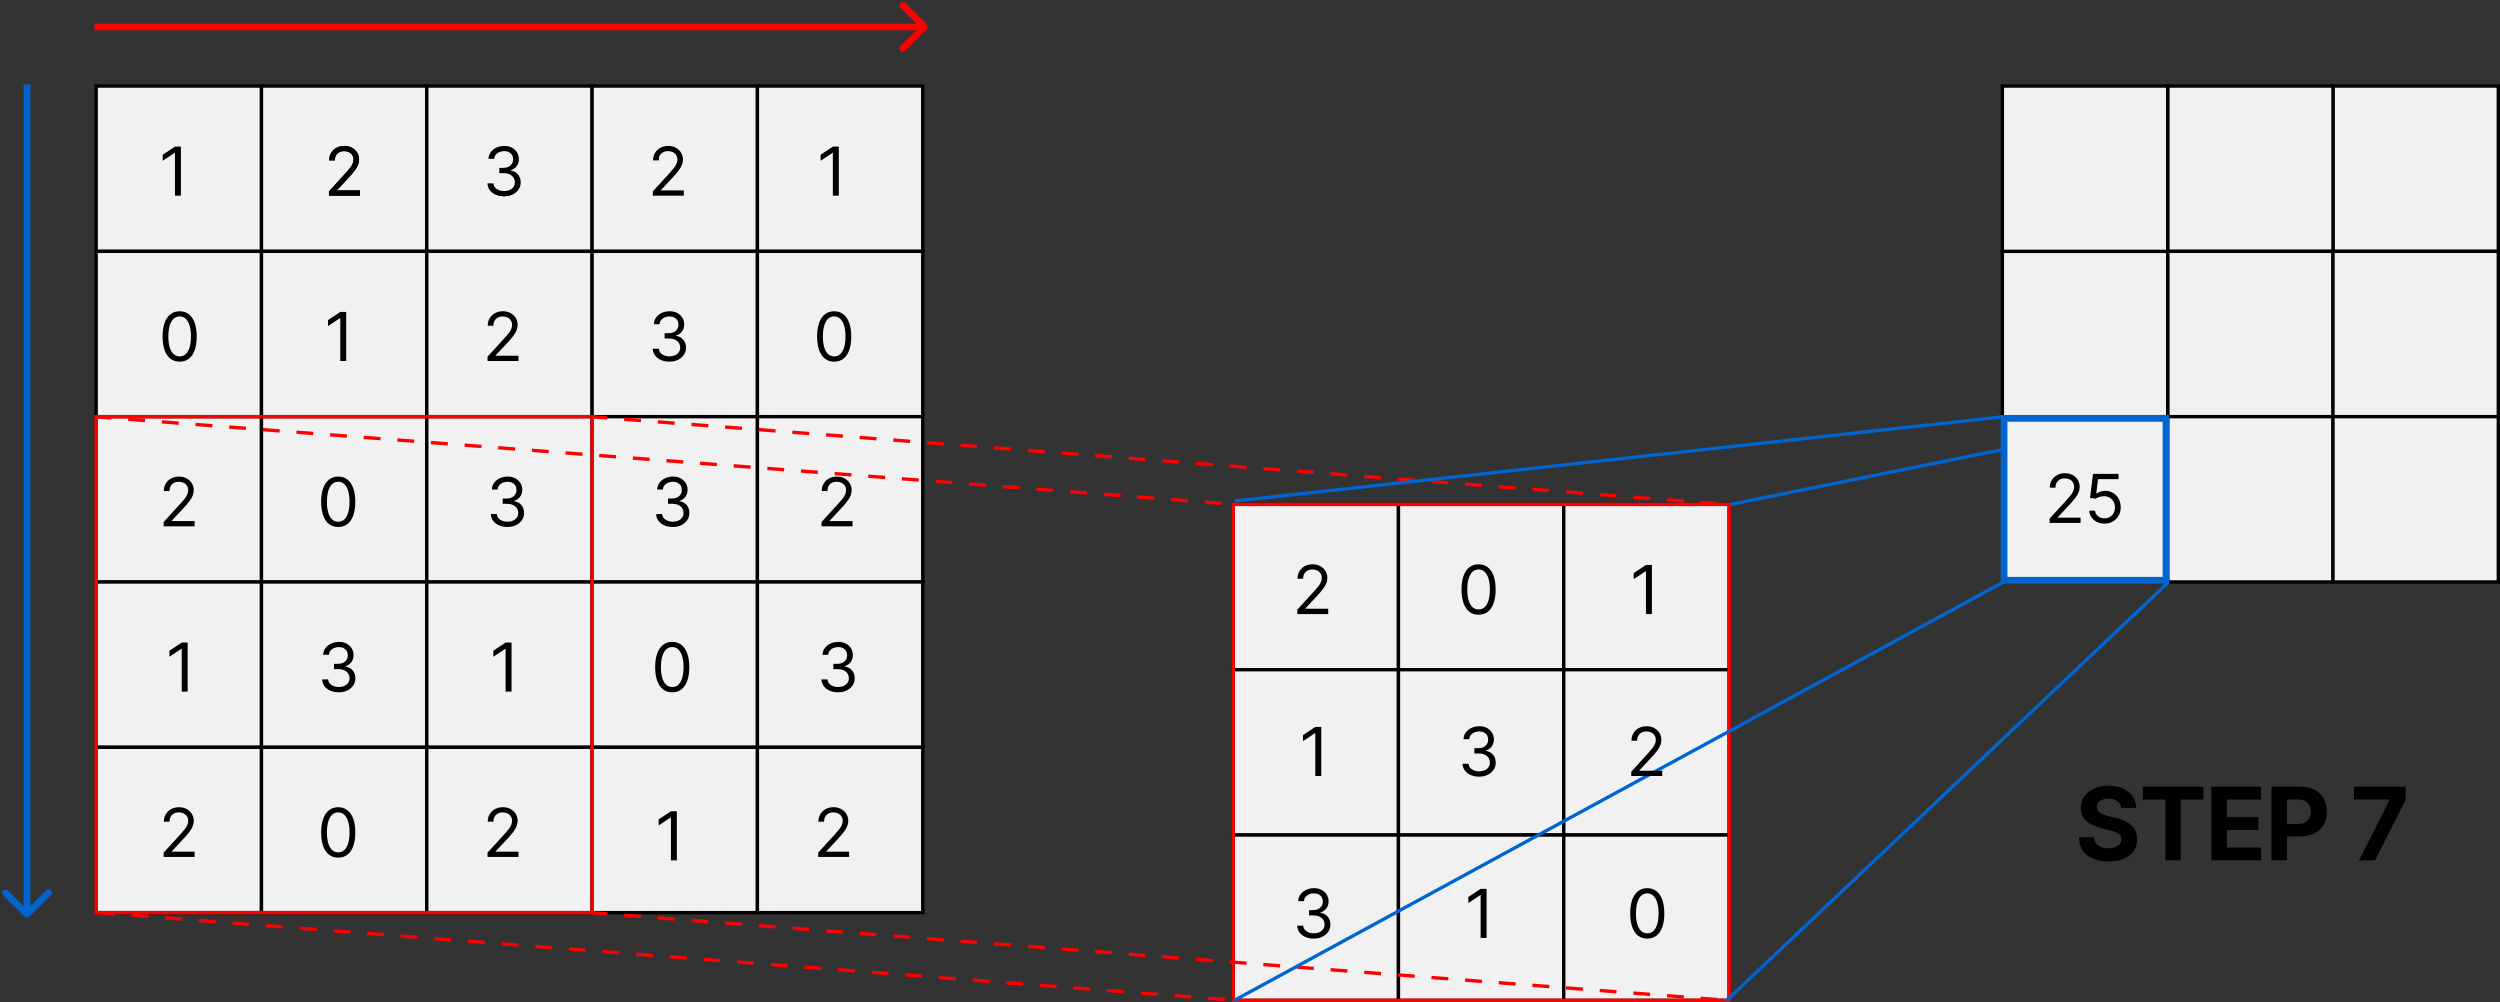 <svg width="741" height="297" viewBox="0 0 741 297" fill="none" xmlns="http://www.w3.org/2000/svg">
<rect x="0" y="0" width="741" height="297" fill="#333333" stroke="none"/>
<rect x="28.5" y="25.5" width="49" height="49" fill="#F1F1F1" stroke="black"/>
<rect x="77.5" y="25.5" width="49" height="49" fill="#F1F1F1" stroke="black"/>
<rect x="126.5" y="25.5" width="49" height="49" fill="#F1F1F1" stroke="black"/>
<rect x="175.5" y="25.5" width="49" height="49" fill="#F1F1F1" stroke="black"/>
<rect x="224.5" y="25.5" width="49" height="49" fill="#F1F1F1" stroke="black"/>
<rect x="28.5" y="74.5" width="49" height="49" fill="#F1F1F1" stroke="black"/>
<rect x="77.5" y="74.5" width="49" height="49" fill="#F1F1F1" stroke="black"/>
<rect x="126.5" y="74.5" width="49" height="49" fill="#F1F1F1" stroke="black"/>
<rect x="175.5" y="74.5" width="49" height="49" fill="#F1F1F1" stroke="black"/>
<rect x="224.5" y="74.5" width="49" height="49" fill="#F1F1F1" stroke="black"/>
<rect x="28.5" y="123.5" width="49" height="49" fill="#F1F1F1" stroke="black"/>
<rect x="77.5" y="123.5" width="49" height="49" fill="#F1F1F1" stroke="black"/>
<rect x="126.5" y="123.5" width="49" height="49" fill="#F1F1F1" stroke="black"/>
<rect x="175.5" y="123.5" width="49" height="49" fill="#F1F1F1" stroke="black"/>
<rect x="224.5" y="123.5" width="49" height="49" fill="#F1F1F1" stroke="black"/>
<rect x="28.5" y="172.5" width="49" height="49" fill="#F1F1F1" stroke="black"/>
<rect x="77.5" y="172.5" width="49" height="49" fill="#F1F1F1" stroke="black"/>
<rect x="126.5" y="172.5" width="49" height="49" fill="#F1F1F1" stroke="black"/>
<rect x="175.5" y="172.5" width="49" height="49" fill="#F1F1F1" stroke="black"/>
<rect x="224.5" y="172.5" width="49" height="49" fill="#F1F1F1" stroke="black"/>
<rect x="28.5" y="221.5" width="49" height="49" fill="#F1F1F1" stroke="black"/>
<rect x="77.5" y="221.5" width="49" height="49" fill="#F1F1F1" stroke="black"/>
<rect x="126.5" y="221.5" width="49" height="49" fill="#F1F1F1" stroke="black"/>
<rect x="175.5" y="221.5" width="49" height="49" fill="#F1F1F1" stroke="black"/>
<rect x="224.5" y="221.5" width="49" height="49" fill="#F1F1F1" stroke="black"/>
<rect x="365.5" y="149.5" width="49" height="49" fill="#F1F1F1" stroke="black"/>
<rect x="414.5" y="149.5" width="49" height="49" fill="#F1F1F1" stroke="black"/>
<rect x="463.5" y="149.5" width="49" height="49" fill="#F1F1F1" stroke="black"/>
<rect x="365.5" y="198.5" width="49" height="49" fill="#F1F1F1" stroke="black"/>
<rect x="414.5" y="198.5" width="49" height="49" fill="#F1F1F1" stroke="black"/>
<rect x="463.5" y="198.5" width="49" height="49" fill="#F1F1F1" stroke="black"/>
<rect x="365.5" y="247.5" width="49" height="49" fill="#F1F1F1" stroke="black"/>
<rect x="414.5" y="247.5" width="49" height="49" fill="#F1F1F1" stroke="black"/>
<rect x="463.5" y="247.5" width="49" height="49" fill="#F1F1F1" stroke="black"/>
<rect x="691.5" y="25.5" width="49" height="49" fill="#F1F1F1" stroke="black"/>
<rect x="642.5" y="25.5" width="49" height="49" fill="#F1F1F1" stroke="black"/>
<rect x="642.5" y="74.5" width="49" height="49" fill="#F1F1F1" stroke="black"/>
<rect x="691.5" y="74.5" width="49" height="49" fill="#F1F1F1" stroke="black"/>
<rect x="642.5" y="123.5" width="49" height="49" fill="#F1F1F1" stroke="black"/>
<rect x="691.5" y="123.5" width="49" height="49" fill="#F1F1F1" stroke="black"/>
<rect x="28.5" y="123.5" width="147" height="147" stroke="#FF0000"/>
<rect x="365.5" y="149.5" width="147" height="147" stroke="#FF0000"/>
<path d="M274.707 8.707C275.098 8.317 275.098 7.683 274.707 7.293L268.343 0.929C267.953 0.538 267.319 0.538 266.929 0.929C266.538 1.319 266.538 1.953 266.929 2.343L272.586 8L266.929 13.657C266.538 14.047 266.538 14.681 266.929 15.071C267.319 15.462 267.953 15.462 268.343 15.071L274.707 8.707ZM28 9L151 9L151 7L28 7L28 9ZM151 9L274 9L274 7L151 7L151 9Z" fill="#FF0000"/>
<path d="M7.293 271.707C7.683 272.098 8.317 272.098 8.707 271.707L15.071 265.343C15.462 264.953 15.462 264.319 15.071 263.929C14.681 263.538 14.047 263.538 13.657 263.929L8 269.586L2.343 263.929C1.953 263.538 1.319 263.538 0.929 263.929C0.538 264.319 0.538 264.953 0.929 265.343L7.293 271.707ZM7 25L7 271L9 271L9 25L7 25Z" fill="#0065D0"/>
<line x1="175.038" y1="123.501" x2="512.038" y2="149.501" stroke="#FF0000" stroke-dasharray="5 5"/>
<line x1="175.038" y1="270.501" x2="512.038" y2="296.501" stroke="#FF0000" stroke-dasharray="5 5"/>
<line x1="28.038" y1="123.501" x2="366.038" y2="149.501" stroke="#FF0000" stroke-dasharray="5 5"/>
<line x1="29.038" y1="270.501" x2="366.039" y2="296.501" stroke="#FF0000" stroke-dasharray="5 5"/>
<rect x="593.5" y="74.5" width="49" height="49" fill="#F1F1F1" stroke="black"/>
<line x1="511.656" y1="296.637" x2="642.656" y2="172.637" stroke="#0065D0"/>
<rect x="593.5" y="25.5" width="49" height="49" fill="#F1F1F1" stroke="black"/>
<path d="M628.732 239.457C628.647 238.597 628.281 237.93 627.635 237.454C626.989 236.978 626.112 236.74 625.004 236.74C624.251 236.74 623.615 236.847 623.097 237.06C622.578 237.266 622.18 237.553 621.903 237.923C621.634 238.292 621.499 238.711 621.499 239.18C621.484 239.57 621.566 239.911 621.744 240.202C621.928 240.494 622.18 240.746 622.5 240.959C622.82 241.165 623.189 241.346 623.608 241.502C624.027 241.651 624.474 241.779 624.95 241.886L626.911 242.354C627.862 242.567 628.736 242.852 629.531 243.207C630.327 243.562 631.016 243.999 631.598 244.517C632.18 245.036 632.631 245.646 632.951 246.349C633.278 247.053 633.445 247.859 633.452 248.768C633.445 250.103 633.104 251.261 632.429 252.241C631.761 253.214 630.795 253.97 629.531 254.51C628.274 255.043 626.758 255.309 624.982 255.309C623.221 255.309 621.687 255.039 620.38 254.499C619.08 253.96 618.065 253.161 617.333 252.102C616.609 251.037 616.229 249.719 616.193 248.15H620.657C620.707 248.881 620.916 249.492 621.286 249.982C621.662 250.465 622.163 250.831 622.788 251.08C623.42 251.321 624.134 251.442 624.929 251.442C625.71 251.442 626.388 251.328 626.964 251.101C627.546 250.874 627.997 250.558 628.317 250.153C628.636 249.748 628.796 249.283 628.796 248.757C628.796 248.267 628.651 247.855 628.359 247.521C628.075 247.187 627.656 246.903 627.102 246.669C626.555 246.435 625.884 246.222 625.089 246.03L622.713 245.433C620.874 244.986 619.421 244.286 618.356 243.335C617.29 242.383 616.761 241.101 616.768 239.489C616.761 238.168 617.113 237.013 617.823 236.026C618.54 235.039 619.524 234.268 620.774 233.714C622.024 233.161 623.445 232.884 625.036 232.884C626.655 232.884 628.068 233.161 629.276 233.714C630.49 234.268 631.435 235.039 632.109 236.026C632.784 237.013 633.132 238.157 633.153 239.457H628.732ZM635.154 236.985V233.182H653.073V236.985H646.393V255H641.833V236.985H635.154ZM655.454 255V233.182H670.155V236.985H660.066V242.184H669.399V245.987H660.066V251.197H670.198V255H655.454ZM673.253 255V233.182H681.861C683.515 233.182 684.925 233.498 686.09 234.13C687.255 234.755 688.143 235.625 688.753 236.74C689.371 237.848 689.68 239.126 689.68 240.575C689.68 242.024 689.368 243.303 688.743 244.411C688.118 245.518 687.212 246.381 686.026 246.999C684.847 247.617 683.42 247.926 681.743 247.926H676.257V244.229H680.998C681.886 244.229 682.617 244.077 683.192 243.771C683.775 243.459 684.208 243.029 684.492 242.482C684.783 241.928 684.929 241.293 684.929 240.575C684.929 239.851 684.783 239.219 684.492 238.679C684.208 238.132 683.775 237.71 683.192 237.411C682.61 237.106 681.871 236.953 680.976 236.953H677.866V255H673.253ZM699.215 255L708.26 237.102V236.953H697.724V233.182H713.032V237.006L703.977 255H699.215Z" fill="black"/>
<line x1="365.946" y1="148.503" x2="593.945" y2="123.503" stroke="#0065D0"/>
<line x1="365.761" y1="296.561" x2="593.761" y2="172.561" stroke="#0065D0"/>
<line x1="512.901" y1="149.51" x2="641.901" y2="123.51" stroke="#0065D0"/>
<path d="M53.619 43.455V58H51.858V45.301H51.773L48.222 47.659V45.869L51.858 43.455H53.619Z" fill="black"/>
<path d="M102.619 92.454V107H100.858V94.301H100.773L97.222 96.659V94.869L100.858 92.454H102.619Z" fill="black"/>
<path d="M200.619 240.455V255H198.858V242.301H198.773L195.222 244.659V242.869L198.858 240.455H200.619Z" fill="black"/>
<path d="M151.619 190.455V205H149.858V192.301H149.773L146.222 194.659V192.869L149.858 190.455H151.619Z" fill="black"/>
<path d="M55.619 190.455V205H53.858V192.301H53.773L50.222 194.659V192.869L53.858 190.455H55.619Z" fill="black"/>
<path d="M53.25 107.199C52.18 107.199 51.269 106.908 50.516 106.325C49.763 105.738 49.188 104.888 48.79 103.776C48.392 102.658 48.193 101.309 48.193 99.727C48.193 98.155 48.392 96.813 48.79 95.7C49.192 94.583 49.77 93.731 50.523 93.144C51.28 92.552 52.189 92.256 53.25 92.256C54.311 92.256 55.217 92.552 55.97 93.144C56.728 93.731 57.305 94.583 57.703 95.7C58.106 96.813 58.307 98.155 58.307 99.727C58.307 101.309 58.108 102.658 57.71 103.776C57.312 104.888 56.737 105.738 55.984 106.325C55.231 106.908 54.32 107.199 53.25 107.199ZM53.25 105.636C54.311 105.636 55.135 105.125 55.722 104.102C56.309 103.08 56.602 101.621 56.602 99.727C56.602 98.468 56.467 97.395 56.197 96.51C55.932 95.624 55.549 94.95 55.047 94.486C54.55 94.022 53.951 93.79 53.25 93.79C52.199 93.79 51.377 94.308 50.785 95.345C50.194 96.377 49.898 97.838 49.898 99.727C49.898 100.987 50.03 102.057 50.295 102.938C50.561 103.818 50.942 104.488 51.439 104.947C51.941 105.407 52.544 105.636 53.25 105.636Z" fill="black"/>
<path d="M100.25 254.199C99.18 254.199 98.269 253.908 97.516 253.325C96.763 252.738 96.188 251.888 95.79 250.776C95.392 249.658 95.193 248.309 95.193 246.727C95.193 245.155 95.392 243.813 95.79 242.7C96.192 241.583 96.77 240.731 97.523 240.143C98.28 239.552 99.189 239.256 100.25 239.256C101.311 239.256 102.217 239.552 102.97 240.143C103.728 240.731 104.305 241.583 104.703 242.7C105.106 243.813 105.307 245.155 105.307 246.727C105.307 248.309 105.108 249.658 104.71 250.776C104.312 251.888 103.737 252.738 102.984 253.325C102.232 253.908 101.32 254.199 100.25 254.199ZM100.25 252.636C101.311 252.636 102.134 252.125 102.722 251.102C103.309 250.08 103.602 248.621 103.602 246.727C103.602 245.468 103.467 244.395 103.197 243.51C102.932 242.625 102.549 241.95 102.047 241.486C101.55 241.022 100.951 240.79 100.25 240.79C99.199 240.79 98.377 241.308 97.785 242.345C97.194 243.377 96.898 244.838 96.898 246.727C96.898 247.987 97.03 249.057 97.296 249.938C97.561 250.818 97.942 251.488 98.439 251.947C98.941 252.407 99.544 252.636 100.25 252.636Z" fill="black"/>
<path d="M199.25 205.199C198.18 205.199 197.268 204.908 196.516 204.325C195.763 203.738 195.188 202.888 194.79 201.776C194.392 200.658 194.193 199.309 194.193 197.727C194.193 196.155 194.392 194.813 194.79 193.7C195.192 192.583 195.77 191.731 196.523 191.143C197.28 190.552 198.189 190.256 199.25 190.256C200.311 190.256 201.217 190.552 201.97 191.143C202.728 191.731 203.305 192.583 203.703 193.7C204.106 194.813 204.307 196.155 204.307 197.727C204.307 199.309 204.108 200.658 203.71 201.776C203.312 202.888 202.737 203.738 201.984 204.325C201.232 204.908 200.32 205.199 199.25 205.199ZM199.25 203.636C200.311 203.636 201.134 203.125 201.722 202.102C202.309 201.08 202.602 199.621 202.602 197.727C202.602 196.468 202.467 195.395 202.197 194.51C201.932 193.625 201.549 192.95 201.047 192.486C200.55 192.022 199.951 191.79 199.25 191.79C198.199 191.79 197.377 192.308 196.786 193.345C196.194 194.377 195.898 195.838 195.898 197.727C195.898 198.987 196.03 200.057 196.295 200.938C196.561 201.818 196.942 202.488 197.439 202.947C197.941 203.407 198.545 203.636 199.25 203.636Z" fill="black"/>
<path d="M100.25 156.199C99.18 156.199 98.269 155.908 97.516 155.325C96.763 154.738 96.188 153.888 95.79 152.776C95.392 151.658 95.193 150.309 95.193 148.727C95.193 147.155 95.392 145.813 95.79 144.7C96.192 143.583 96.77 142.731 97.523 142.143C98.28 141.552 99.189 141.256 100.25 141.256C101.311 141.256 102.217 141.552 102.97 142.143C103.728 142.731 104.305 143.583 104.703 144.7C105.106 145.813 105.307 147.155 105.307 148.727C105.307 150.309 105.108 151.658 104.71 152.776C104.312 153.888 103.737 154.738 102.984 155.325C102.232 155.908 101.32 156.199 100.25 156.199ZM100.25 154.636C101.311 154.636 102.134 154.125 102.722 153.102C103.309 152.08 103.602 150.621 103.602 148.727C103.602 147.468 103.467 146.395 103.197 145.51C102.932 144.625 102.549 143.95 102.047 143.486C101.55 143.022 100.951 142.79 100.25 142.79C99.199 142.79 98.377 143.308 97.785 144.345C97.194 145.377 96.898 146.838 96.898 148.727C96.898 149.987 97.03 151.057 97.296 151.938C97.561 152.818 97.942 153.488 98.439 153.947C98.941 154.407 99.544 154.636 100.25 154.636Z" fill="black"/>
<path d="M247.25 107.199C246.18 107.199 245.268 106.908 244.516 106.325C243.763 105.738 243.188 104.888 242.79 103.776C242.392 102.658 242.193 101.309 242.193 99.727C242.193 98.155 242.392 96.813 242.79 95.7C243.192 94.583 243.77 93.731 244.523 93.144C245.28 92.552 246.189 92.256 247.25 92.256C248.311 92.256 249.217 92.552 249.97 93.144C250.728 93.731 251.305 94.583 251.703 95.7C252.106 96.813 252.307 98.155 252.307 99.727C252.307 101.309 252.108 102.658 251.71 103.776C251.312 104.888 250.737 105.738 249.984 106.325C249.232 106.908 248.32 107.199 247.25 107.199ZM247.25 105.636C248.311 105.636 249.134 105.125 249.722 104.102C250.309 103.08 250.602 101.621 250.602 99.727C250.602 98.468 250.467 97.395 250.197 96.51C249.932 95.624 249.549 94.95 249.047 94.486C248.55 94.022 247.951 93.79 247.25 93.79C246.199 93.79 245.377 94.308 244.786 95.345C244.194 96.377 243.898 97.838 243.898 99.727C243.898 100.987 244.03 102.057 244.295 102.938C244.561 103.818 244.942 104.488 245.439 104.947C245.941 105.407 246.545 105.636 247.25 105.636Z" fill="black"/>
<path d="M97.506 58V56.722L102.307 51.466C102.87 50.85 103.334 50.315 103.699 49.861C104.063 49.401 104.333 48.971 104.509 48.568C104.688 48.161 104.778 47.735 104.778 47.29C104.778 46.778 104.655 46.336 104.409 45.962C104.168 45.588 103.836 45.299 103.415 45.095C102.993 44.892 102.52 44.79 101.994 44.79C101.436 44.79 100.948 44.906 100.531 45.138C100.119 45.365 99.8 45.685 99.572 46.097C99.35 46.508 99.239 46.992 99.239 47.545H97.562C97.562 46.693 97.759 45.945 98.152 45.301C98.545 44.657 99.08 44.155 99.757 43.795C100.439 43.436 101.204 43.256 102.051 43.256C102.903 43.256 103.659 43.436 104.317 43.795C104.975 44.155 105.491 44.641 105.865 45.251C106.239 45.862 106.426 46.542 106.426 47.29C106.426 47.825 106.329 48.348 106.135 48.859C105.946 49.366 105.614 49.932 105.141 50.557C104.672 51.177 104.021 51.935 103.188 52.83L99.921 56.324V56.438H106.682V58H97.506Z" fill="black"/>
<path d="M97.506 58V56.722L102.307 51.466C102.87 50.85 103.334 50.315 103.699 49.861C104.063 49.401 104.333 48.971 104.509 48.568C104.688 48.161 104.778 47.735 104.778 47.29C104.778 46.778 104.655 46.336 104.409 45.962C104.168 45.588 103.836 45.299 103.415 45.095C102.993 44.892 102.52 44.79 101.994 44.79C101.436 44.79 100.948 44.906 100.531 45.138C100.119 45.365 99.8 45.685 99.572 46.097C99.35 46.508 99.239 46.992 99.239 47.545H97.562C97.562 46.693 97.759 45.945 98.152 45.301C98.545 44.657 99.08 44.155 99.757 43.795C100.439 43.436 101.204 43.256 102.051 43.256C102.903 43.256 103.659 43.436 104.317 43.795C104.975 44.155 105.491 44.641 105.865 45.251C106.239 45.862 106.426 46.542 106.426 47.29C106.426 47.825 106.329 48.348 106.135 48.859C105.946 49.366 105.614 49.932 105.141 50.557C104.672 51.177 104.021 51.935 103.188 52.83L99.921 56.324V56.438H106.682V58H97.506Z" fill="black"/>
<path d="M149.42 58.199C148.483 58.199 147.647 58.038 146.913 57.716C146.184 57.394 145.604 56.947 145.173 56.374C144.747 55.796 144.515 55.126 144.477 54.364H146.267C146.305 54.832 146.466 55.237 146.75 55.578C147.034 55.914 147.406 56.175 147.865 56.359C148.324 56.544 148.833 56.636 149.392 56.636C150.017 56.636 150.571 56.528 151.054 56.31C151.537 56.092 151.916 55.789 152.19 55.401C152.465 55.012 152.602 54.562 152.602 54.051C152.602 53.516 152.47 53.045 152.205 52.638C151.939 52.226 151.551 51.904 151.04 51.672C150.528 51.44 149.903 51.324 149.165 51.324H148V49.761H149.165C149.742 49.761 150.249 49.657 150.685 49.449C151.125 49.24 151.468 48.947 151.714 48.568C151.965 48.189 152.091 47.744 152.091 47.233C152.091 46.74 151.982 46.312 151.764 45.947C151.546 45.583 151.239 45.299 150.841 45.095C150.448 44.892 149.984 44.79 149.449 44.79C148.947 44.79 148.473 44.882 148.028 45.067C147.588 45.247 147.228 45.51 146.949 45.855C146.67 46.196 146.518 46.608 146.494 47.091H144.79C144.818 46.329 145.048 45.661 145.479 45.088C145.91 44.51 146.473 44.061 147.169 43.739C147.87 43.417 148.639 43.256 149.477 43.256C150.377 43.256 151.149 43.438 151.793 43.803C152.437 44.162 152.931 44.638 153.277 45.23C153.623 45.822 153.795 46.461 153.795 47.148C153.795 47.967 153.58 48.665 153.149 49.243C152.723 49.821 152.143 50.221 151.409 50.443V50.557C152.328 50.708 153.045 51.099 153.561 51.729C154.077 52.354 154.335 53.128 154.335 54.051C154.335 54.842 154.12 55.552 153.689 56.182C153.263 56.807 152.68 57.299 151.942 57.659C151.203 58.019 150.363 58.199 149.42 58.199Z" fill="black"/>
<path d="M144.506 107V105.722L149.307 100.466C149.87 99.85 150.334 99.315 150.699 98.861C151.063 98.401 151.333 97.971 151.509 97.568C151.688 97.161 151.778 96.735 151.778 96.29C151.778 95.778 151.655 95.336 151.409 94.962C151.168 94.588 150.836 94.299 150.415 94.095C149.993 93.892 149.52 93.79 148.994 93.79C148.436 93.79 147.948 93.906 147.531 94.138C147.119 94.365 146.8 94.685 146.572 95.097C146.35 95.508 146.239 95.992 146.239 96.546H144.562C144.562 95.693 144.759 94.945 145.152 94.301C145.545 93.657 146.08 93.155 146.757 92.796C147.439 92.436 148.204 92.256 149.051 92.256C149.903 92.256 150.659 92.436 151.317 92.796C151.975 93.155 152.491 93.641 152.865 94.251C153.239 94.862 153.426 95.542 153.426 96.29C153.426 96.825 153.329 97.348 153.135 97.859C152.946 98.366 152.614 98.932 152.141 99.557C151.672 100.177 151.021 100.935 150.188 101.83L146.92 105.324V105.438H153.682V107H144.506Z" fill="black"/>
<path d="M48.506 156V154.722L53.307 149.466C53.87 148.85 54.334 148.315 54.699 147.861C55.063 147.402 55.333 146.971 55.508 146.568C55.688 146.161 55.778 145.735 55.778 145.29C55.778 144.778 55.655 144.336 55.409 143.962C55.168 143.588 54.836 143.299 54.415 143.095C53.993 142.892 53.52 142.79 52.994 142.79C52.436 142.79 51.948 142.906 51.531 143.138C51.119 143.365 50.8 143.685 50.572 144.097C50.35 144.509 50.239 144.991 50.239 145.545H48.562C48.562 144.693 48.759 143.945 49.152 143.301C49.545 142.657 50.08 142.155 50.757 141.795C51.439 141.436 52.204 141.256 53.051 141.256C53.903 141.256 54.659 141.436 55.317 141.795C55.975 142.155 56.491 142.641 56.865 143.251C57.239 143.862 57.426 144.542 57.426 145.29C57.426 145.825 57.329 146.348 57.135 146.859C56.946 147.366 56.614 147.932 56.141 148.557C55.672 149.177 55.021 149.935 54.188 150.83L50.92 154.324V154.438H57.682V156H48.506Z" fill="black"/>
<path d="M242.506 254V252.722L247.307 247.466C247.87 246.85 248.334 246.315 248.699 245.861C249.063 245.402 249.333 244.971 249.509 244.568C249.688 244.161 249.778 243.735 249.778 243.29C249.778 242.778 249.655 242.336 249.409 241.962C249.168 241.588 248.836 241.299 248.415 241.095C247.993 240.892 247.52 240.79 246.994 240.79C246.436 240.79 245.948 240.906 245.531 241.138C245.119 241.365 244.8 241.685 244.572 242.097C244.35 242.509 244.239 242.991 244.239 243.545H242.562C242.562 242.693 242.759 241.945 243.152 241.301C243.545 240.657 244.08 240.155 244.757 239.795C245.439 239.436 246.204 239.256 247.051 239.256C247.903 239.256 248.659 239.436 249.317 239.795C249.975 240.155 250.491 240.641 250.865 241.251C251.239 241.862 251.426 242.542 251.426 243.29C251.426 243.825 251.329 244.348 251.135 244.859C250.946 245.366 250.614 245.932 250.141 246.557C249.672 247.177 249.021 247.935 248.188 248.83L244.92 252.324V252.438H251.682V254H242.506Z" fill="black"/>
<path d="M48.506 254V252.722L53.307 247.466C53.87 246.85 54.334 246.315 54.699 245.861C55.063 245.402 55.333 244.971 55.508 244.568C55.688 244.161 55.778 243.735 55.778 243.29C55.778 242.778 55.655 242.336 55.409 241.962C55.168 241.588 54.836 241.299 54.415 241.095C53.993 240.892 53.52 240.79 52.994 240.79C52.436 240.79 51.948 240.906 51.531 241.138C51.119 241.365 50.8 241.685 50.572 242.097C50.35 242.509 50.239 242.991 50.239 243.545H48.562C48.562 242.693 48.759 241.945 49.152 241.301C49.545 240.657 50.08 240.155 50.757 239.795C51.439 239.436 52.204 239.256 53.051 239.256C53.903 239.256 54.659 239.436 55.317 239.795C55.975 240.155 56.491 240.641 56.865 241.251C57.239 241.862 57.426 242.542 57.426 243.29C57.426 243.825 57.329 244.348 57.135 244.859C56.946 245.366 56.614 245.932 56.141 246.557C55.672 247.177 55.021 247.935 54.188 248.83L50.92 252.324V252.438H57.682V254H48.506Z" fill="black"/>
<path d="M144.506 254V252.722L149.307 247.466C149.87 246.85 150.334 246.315 150.699 245.861C151.063 245.402 151.333 244.971 151.509 244.568C151.688 244.161 151.778 243.735 151.778 243.29C151.778 242.778 151.655 242.336 151.409 241.962C151.168 241.588 150.836 241.299 150.415 241.095C149.993 240.892 149.52 240.79 148.994 240.79C148.436 240.79 147.948 240.906 147.531 241.138C147.119 241.365 146.8 241.685 146.572 242.097C146.35 242.509 146.239 242.991 146.239 243.545H144.562C144.562 242.693 144.759 241.945 145.152 241.301C145.545 240.657 146.08 240.155 146.757 239.795C147.439 239.436 148.204 239.256 149.051 239.256C149.903 239.256 150.659 239.436 151.317 239.795C151.975 240.155 152.491 240.641 152.865 241.251C153.239 241.862 153.426 242.542 153.426 243.29C153.426 243.825 153.329 244.348 153.135 244.859C152.946 245.366 152.614 245.932 152.141 246.557C151.672 247.177 151.021 247.935 150.188 248.83L146.92 252.324V252.438H153.682V254H144.506Z" fill="black"/>
<path d="M243.506 156V154.722L248.307 149.466C248.87 148.85 249.334 148.315 249.699 147.861C250.063 147.402 250.333 146.971 250.509 146.568C250.688 146.161 250.778 145.735 250.778 145.29C250.778 144.778 250.655 144.336 250.409 143.962C250.168 143.588 249.836 143.299 249.415 143.095C248.993 142.892 248.52 142.79 247.994 142.79C247.436 142.79 246.948 142.906 246.531 143.138C246.119 143.365 245.8 143.685 245.572 144.097C245.35 144.509 245.239 144.991 245.239 145.545H243.562C243.562 144.693 243.759 143.945 244.152 143.301C244.545 142.657 245.08 142.155 245.757 141.795C246.439 141.436 247.204 141.256 248.051 141.256C248.903 141.256 249.659 141.436 250.317 141.795C250.975 142.155 251.491 142.641 251.865 143.251C252.239 143.862 252.426 144.542 252.426 145.29C252.426 145.825 252.329 146.348 252.135 146.859C251.946 147.366 251.614 147.932 251.141 148.557C250.672 149.177 250.021 149.935 249.188 150.83L245.92 154.324V154.438H252.682V156H243.506Z" fill="black"/>
<path d="M198.42 107.199C197.483 107.199 196.647 107.038 195.913 106.716C195.184 106.394 194.604 105.946 194.173 105.374C193.747 104.796 193.515 104.126 193.477 103.364H195.267C195.305 103.832 195.466 104.237 195.75 104.578C196.034 104.914 196.406 105.175 196.865 105.359C197.324 105.544 197.833 105.636 198.392 105.636C199.017 105.636 199.571 105.527 200.054 105.31C200.537 105.092 200.916 104.789 201.19 104.401C201.465 104.012 201.602 103.562 201.602 103.051C201.602 102.516 201.47 102.045 201.205 101.638C200.939 101.226 200.551 100.904 200.04 100.672C199.528 100.44 198.903 100.324 198.165 100.324H197V98.761H198.165C198.742 98.761 199.249 98.657 199.685 98.449C200.125 98.24 200.468 97.947 200.714 97.568C200.965 97.189 201.091 96.744 201.091 96.233C201.091 95.74 200.982 95.312 200.764 94.947C200.546 94.583 200.239 94.299 199.841 94.095C199.448 93.892 198.984 93.79 198.449 93.79C197.947 93.79 197.473 93.882 197.028 94.067C196.588 94.247 196.228 94.51 195.949 94.855C195.67 95.196 195.518 95.608 195.494 96.091H193.79C193.818 95.329 194.048 94.661 194.479 94.088C194.91 93.51 195.473 93.061 196.169 92.739C196.87 92.417 197.639 92.256 198.477 92.256C199.377 92.256 200.149 92.438 200.793 92.803C201.437 93.162 201.931 93.638 202.277 94.23C202.623 94.822 202.795 95.461 202.795 96.148C202.795 96.967 202.58 97.665 202.149 98.243C201.723 98.82 201.143 99.221 200.409 99.443V99.557C201.328 99.708 202.045 100.099 202.561 100.729C203.077 101.354 203.335 102.128 203.335 103.051C203.335 103.842 203.12 104.552 202.689 105.182C202.263 105.807 201.68 106.299 200.942 106.659C200.203 107.019 199.363 107.199 198.42 107.199Z" fill="black"/>
<path d="M100.42 205.199C99.483 205.199 98.647 205.038 97.913 204.716C97.184 204.394 96.604 203.946 96.173 203.374C95.747 202.796 95.515 202.126 95.477 201.364H97.267C97.305 201.832 97.466 202.237 97.75 202.578C98.034 202.914 98.406 203.175 98.865 203.359C99.324 203.544 99.833 203.636 100.392 203.636C101.017 203.636 101.571 203.527 102.054 203.31C102.537 203.092 102.916 202.789 103.19 202.401C103.465 202.012 103.602 201.562 103.602 201.051C103.602 200.516 103.47 200.045 103.205 199.638C102.939 199.226 102.551 198.904 102.04 198.672C101.528 198.44 100.903 198.324 100.165 198.324H99V196.761H100.165C100.742 196.761 101.249 196.657 101.685 196.449C102.125 196.241 102.468 195.947 102.714 195.568C102.965 195.189 103.091 194.744 103.091 194.233C103.091 193.741 102.982 193.312 102.764 192.947C102.546 192.583 102.239 192.299 101.841 192.095C101.448 191.892 100.984 191.79 100.449 191.79C99.947 191.79 99.474 191.882 99.028 192.067C98.588 192.247 98.228 192.509 97.949 192.855C97.669 193.196 97.518 193.608 97.494 194.091H95.79C95.818 193.329 96.048 192.661 96.479 192.088C96.91 191.51 97.473 191.061 98.169 190.739C98.87 190.417 99.639 190.256 100.477 190.256C101.377 190.256 102.149 190.438 102.793 190.803C103.437 191.162 103.931 191.638 104.277 192.23C104.623 192.822 104.795 193.461 104.795 194.148C104.795 194.967 104.58 195.665 104.149 196.243C103.723 196.821 103.143 197.221 102.409 197.443V197.557C103.328 197.708 104.045 198.099 104.561 198.729C105.077 199.354 105.335 200.128 105.335 201.051C105.335 201.842 105.12 202.552 104.689 203.182C104.263 203.807 103.68 204.299 102.942 204.659C102.203 205.019 101.363 205.199 100.42 205.199Z" fill="black"/>
<path d="M150.42 156.199C149.483 156.199 148.647 156.038 147.913 155.716C147.184 155.394 146.604 154.946 146.173 154.374C145.747 153.796 145.515 153.126 145.477 152.364H147.267C147.305 152.832 147.466 153.237 147.75 153.578C148.034 153.914 148.406 154.175 148.865 154.359C149.324 154.544 149.833 154.636 150.392 154.636C151.017 154.636 151.571 154.527 152.054 154.31C152.537 154.092 152.916 153.789 153.19 153.401C153.465 153.012 153.602 152.562 153.602 152.051C153.602 151.516 153.47 151.045 153.205 150.638C152.939 150.226 152.551 149.904 152.04 149.672C151.528 149.44 150.903 149.324 150.165 149.324H149V147.761H150.165C150.742 147.761 151.249 147.657 151.685 147.449C152.125 147.241 152.468 146.947 152.714 146.568C152.965 146.189 153.091 145.744 153.091 145.233C153.091 144.741 152.982 144.312 152.764 143.947C152.546 143.583 152.239 143.299 151.841 143.095C151.448 142.892 150.984 142.79 150.449 142.79C149.947 142.79 149.473 142.882 149.028 143.067C148.588 143.247 148.228 143.509 147.949 143.855C147.67 144.196 147.518 144.608 147.494 145.091H145.79C145.818 144.329 146.048 143.661 146.479 143.088C146.91 142.51 147.473 142.061 148.169 141.739C148.87 141.417 149.639 141.256 150.477 141.256C151.377 141.256 152.149 141.438 152.793 141.803C153.437 142.162 153.931 142.638 154.277 143.23C154.623 143.822 154.795 144.461 154.795 145.148C154.795 145.967 154.58 146.665 154.149 147.243C153.723 147.821 153.143 148.221 152.409 148.443V148.557C153.328 148.708 154.045 149.099 154.561 149.729C155.077 150.354 155.335 151.128 155.335 152.051C155.335 152.842 155.12 153.552 154.689 154.182C154.263 154.807 153.68 155.299 152.942 155.659C152.203 156.019 151.363 156.199 150.42 156.199Z" fill="black"/>
<path d="M199.42 156.199C198.483 156.199 197.647 156.038 196.913 155.716C196.184 155.394 195.604 154.946 195.173 154.374C194.747 153.796 194.515 153.126 194.477 152.364H196.267C196.305 152.832 196.466 153.237 196.75 153.578C197.034 153.914 197.406 154.175 197.865 154.359C198.324 154.544 198.833 154.636 199.392 154.636C200.017 154.636 200.571 154.527 201.054 154.31C201.537 154.092 201.916 153.789 202.19 153.401C202.465 153.012 202.602 152.562 202.602 152.051C202.602 151.516 202.47 151.045 202.205 150.638C201.939 150.226 201.551 149.904 201.04 149.672C200.528 149.44 199.903 149.324 199.165 149.324H198V147.761H199.165C199.742 147.761 200.249 147.657 200.685 147.449C201.125 147.241 201.468 146.947 201.714 146.568C201.965 146.189 202.091 145.744 202.091 145.233C202.091 144.741 201.982 144.312 201.764 143.947C201.546 143.583 201.239 143.299 200.841 143.095C200.448 142.892 199.984 142.79 199.449 142.79C198.947 142.79 198.473 142.882 198.028 143.067C197.588 143.247 197.228 143.509 196.949 143.855C196.67 144.196 196.518 144.608 196.494 145.091H194.79C194.818 144.329 195.048 143.661 195.479 143.088C195.91 142.51 196.473 142.061 197.169 141.739C197.87 141.417 198.639 141.256 199.477 141.256C200.377 141.256 201.149 141.438 201.793 141.803C202.437 142.162 202.931 142.638 203.277 143.23C203.623 143.822 203.795 144.461 203.795 145.148C203.795 145.967 203.58 146.665 203.149 147.243C202.723 147.821 202.143 148.221 201.409 148.443V148.557C202.328 148.708 203.045 149.099 203.561 149.729C204.077 150.354 204.335 151.128 204.335 152.051C204.335 152.842 204.12 153.552 203.689 154.182C203.263 154.807 202.68 155.299 201.942 155.659C201.203 156.019 200.363 156.199 199.42 156.199Z" fill="black"/>
<path d="M248.42 205.199C247.483 205.199 246.647 205.038 245.913 204.716C245.184 204.394 244.604 203.946 244.173 203.374C243.747 202.796 243.515 202.126 243.477 201.364H245.267C245.305 201.832 245.466 202.237 245.75 202.578C246.034 202.914 246.406 203.175 246.865 203.359C247.324 203.544 247.833 203.636 248.392 203.636C249.017 203.636 249.571 203.527 250.054 203.31C250.537 203.092 250.916 202.789 251.19 202.401C251.465 202.012 251.602 201.562 251.602 201.051C251.602 200.516 251.47 200.045 251.205 199.638C250.939 199.226 250.551 198.904 250.04 198.672C249.528 198.44 248.903 198.324 248.165 198.324H247V196.761H248.165C248.742 196.761 249.249 196.657 249.685 196.449C250.125 196.241 250.468 195.947 250.714 195.568C250.965 195.189 251.091 194.744 251.091 194.233C251.091 193.741 250.982 193.312 250.764 192.947C250.546 192.583 250.239 192.299 249.841 192.095C249.448 191.892 248.984 191.79 248.449 191.79C247.947 191.79 247.473 191.882 247.028 192.067C246.588 192.247 246.228 192.509 245.949 192.855C245.67 193.196 245.518 193.608 245.494 194.091H243.79C243.818 193.329 244.048 192.661 244.479 192.088C244.91 191.51 245.473 191.061 246.169 190.739C246.87 190.417 247.639 190.256 248.477 190.256C249.377 190.256 250.149 190.438 250.793 190.803C251.437 191.162 251.931 191.638 252.277 192.23C252.623 192.822 252.795 193.461 252.795 194.148C252.795 194.967 252.58 195.665 252.149 196.243C251.723 196.821 251.143 197.221 250.409 197.443V197.557C251.328 197.708 252.045 198.099 252.561 198.729C253.077 199.354 253.335 200.128 253.335 201.051C253.335 201.842 253.12 202.552 252.689 203.182C252.263 203.807 251.68 204.299 250.942 204.659C250.203 205.019 249.363 205.199 248.42 205.199Z" fill="black"/>
<path d="M193.506 58V56.722L198.307 51.466C198.87 50.85 199.334 50.315 199.699 49.861C200.063 49.401 200.333 48.971 200.509 48.568C200.688 48.161 200.778 47.735 200.778 47.29C200.778 46.778 200.655 46.336 200.409 45.962C200.168 45.588 199.836 45.299 199.415 45.095C198.993 44.892 198.52 44.79 197.994 44.79C197.436 44.79 196.948 44.906 196.531 45.138C196.119 45.365 195.8 45.685 195.572 46.097C195.35 46.508 195.239 46.992 195.239 47.545H193.562C193.562 46.693 193.759 45.945 194.152 45.301C194.545 44.657 195.08 44.155 195.757 43.795C196.439 43.436 197.204 43.256 198.051 43.256C198.903 43.256 199.659 43.436 200.317 43.795C200.975 44.155 201.491 44.641 201.865 45.251C202.239 45.862 202.426 46.542 202.426 47.29C202.426 47.825 202.329 48.348 202.135 48.859C201.946 49.366 201.614 49.932 201.141 50.557C200.672 51.177 200.021 51.935 199.188 52.83L195.92 56.324V56.438H202.682V58H193.506Z" fill="black"/>
<path d="M248.619 43.455V58H246.858V45.301H246.773L243.222 47.659V45.869L246.858 43.455H248.619Z" fill="black"/>
<rect x="594" y="124" width="48" height="48" fill="#F1F1F1" stroke="#0065D0" stroke-width="2"/>
<path d="M489.619 167.455V182H487.858V169.301H487.773L484.222 171.659V169.869L487.858 167.455H489.619Z" fill="black"/>
<path d="M440.619 263.455V278H438.858V265.301H438.773L435.222 267.659V265.869L438.858 263.455H440.619Z" fill="black"/>
<path d="M391.619 215.455V230H389.858V217.301H389.773L386.222 219.659V217.869L389.858 215.455H391.619Z" fill="black"/>
<path d="M488.25 278.199C487.18 278.199 486.268 277.908 485.516 277.325C484.763 276.738 484.188 275.888 483.79 274.776C483.392 273.658 483.193 272.309 483.193 270.727C483.193 269.155 483.392 267.813 483.79 266.7C484.192 265.583 484.77 264.731 485.523 264.143C486.28 263.552 487.189 263.256 488.25 263.256C489.311 263.256 490.217 263.552 490.97 264.143C491.728 264.731 492.305 265.583 492.703 266.7C493.106 267.813 493.307 269.155 493.307 270.727C493.307 272.309 493.108 273.658 492.71 274.776C492.312 275.888 491.737 276.738 490.984 277.325C490.232 277.908 489.32 278.199 488.25 278.199ZM488.25 276.636C489.311 276.636 490.134 276.125 490.722 275.102C491.309 274.08 491.602 272.621 491.602 270.727C491.602 269.468 491.467 268.395 491.197 267.51C490.932 266.625 490.549 265.95 490.047 265.486C489.55 265.022 488.951 264.79 488.25 264.79C487.199 264.79 486.377 265.308 485.786 266.345C485.194 267.377 484.898 268.838 484.898 270.727C484.898 271.987 485.03 273.057 485.295 273.938C485.561 274.818 485.942 275.488 486.439 275.947C486.941 276.407 487.545 276.636 488.25 276.636Z" fill="black"/>
<path d="M438.25 182.199C437.18 182.199 436.268 181.908 435.516 181.325C434.763 180.738 434.188 179.888 433.79 178.776C433.392 177.658 433.193 176.309 433.193 174.727C433.193 173.155 433.392 171.813 433.79 170.7C434.192 169.583 434.77 168.731 435.523 168.143C436.28 167.552 437.189 167.256 438.25 167.256C439.311 167.256 440.217 167.552 440.97 168.143C441.728 168.731 442.305 169.583 442.703 170.7C443.106 171.813 443.307 173.155 443.307 174.727C443.307 176.309 443.108 177.658 442.71 178.776C442.312 179.888 441.737 180.738 440.984 181.325C440.232 181.908 439.32 182.199 438.25 182.199ZM438.25 180.636C439.311 180.636 440.134 180.125 440.722 179.102C441.309 178.08 441.602 176.621 441.602 174.727C441.602 173.468 441.467 172.395 441.197 171.51C440.932 170.625 440.549 169.95 440.047 169.486C439.55 169.022 438.951 168.79 438.25 168.79C437.199 168.79 436.377 169.308 435.786 170.345C435.194 171.377 434.898 172.838 434.898 174.727C434.898 175.987 435.03 177.057 435.295 177.938C435.561 178.818 435.942 179.488 436.439 179.947C436.941 180.407 437.545 180.636 438.25 180.636Z" fill="black"/>
<path d="M483.506 230V228.722L488.307 223.466C488.87 222.85 489.334 222.315 489.699 221.861C490.063 221.402 490.333 220.971 490.509 220.568C490.688 220.161 490.778 219.735 490.778 219.29C490.778 218.778 490.655 218.336 490.409 217.962C490.168 217.588 489.836 217.299 489.415 217.095C488.993 216.892 488.52 216.79 487.994 216.79C487.436 216.79 486.948 216.906 486.531 217.138C486.119 217.365 485.8 217.685 485.572 218.097C485.35 218.509 485.239 218.991 485.239 219.545H483.562C483.562 218.693 483.759 217.945 484.152 217.301C484.545 216.657 485.08 216.155 485.757 215.795C486.439 215.436 487.204 215.256 488.051 215.256C488.903 215.256 489.659 215.436 490.317 215.795C490.975 216.155 491.491 216.641 491.865 217.251C492.239 217.862 492.426 218.542 492.426 219.29C492.426 219.825 492.329 220.348 492.135 220.859C491.946 221.366 491.614 221.932 491.141 222.557C490.672 223.177 490.021 223.935 489.188 224.83L485.92 228.324V228.438H492.682V230H483.506Z" fill="black"/>
<path d="M384.506 182V180.722L389.307 175.466C389.87 174.85 390.334 174.315 390.699 173.861C391.063 173.402 391.333 172.971 391.509 172.568C391.688 172.161 391.778 171.735 391.778 171.29C391.778 170.778 391.655 170.336 391.409 169.962C391.168 169.588 390.836 169.299 390.415 169.095C389.993 168.892 389.52 168.79 388.994 168.79C388.436 168.79 387.948 168.906 387.531 169.138C387.119 169.365 386.8 169.685 386.572 170.097C386.35 170.509 386.239 170.991 386.239 171.545H384.562C384.562 170.693 384.759 169.945 385.152 169.301C385.545 168.657 386.08 168.155 386.757 167.795C387.439 167.436 388.204 167.256 389.051 167.256C389.903 167.256 390.659 167.436 391.317 167.795C391.975 168.155 392.491 168.641 392.865 169.251C393.239 169.862 393.426 170.542 393.426 171.29C393.426 171.825 393.329 172.348 393.135 172.859C392.946 173.366 392.614 173.932 392.141 174.557C391.672 175.177 391.021 175.935 390.188 176.83L386.92 180.324V180.438H393.682V182H384.506Z" fill="black"/>
<path d="M438.42 230.199C437.483 230.199 436.647 230.038 435.913 229.716C435.184 229.394 434.604 228.946 434.173 228.374C433.747 227.796 433.515 227.126 433.477 226.364H435.267C435.305 226.832 435.466 227.237 435.75 227.578C436.034 227.914 436.406 228.175 436.865 228.359C437.324 228.544 437.833 228.636 438.392 228.636C439.017 228.636 439.571 228.527 440.054 228.31C440.537 228.092 440.916 227.789 441.19 227.401C441.465 227.012 441.602 226.562 441.602 226.051C441.602 225.516 441.47 225.045 441.205 224.638C440.939 224.226 440.551 223.904 440.04 223.672C439.528 223.44 438.903 223.324 438.165 223.324H437V221.761H438.165C438.742 221.761 439.249 221.657 439.685 221.449C440.125 221.241 440.468 220.947 440.714 220.568C440.965 220.189 441.091 219.744 441.091 219.233C441.091 218.741 440.982 218.312 440.764 217.947C440.546 217.583 440.239 217.299 439.841 217.095C439.448 216.892 438.984 216.79 438.449 216.79C437.947 216.79 437.473 216.882 437.028 217.067C436.588 217.247 436.228 217.509 435.949 217.855C435.67 218.196 435.518 218.608 435.494 219.091H433.79C433.818 218.329 434.048 217.661 434.479 217.088C434.91 216.51 435.473 216.061 436.169 215.739C436.87 215.417 437.639 215.256 438.477 215.256C439.377 215.256 440.149 215.438 440.793 215.803C441.437 216.162 441.931 216.638 442.277 217.23C442.623 217.822 442.795 218.461 442.795 219.148C442.795 219.967 442.58 220.665 442.149 221.243C441.723 221.821 441.143 222.221 440.409 222.443V222.557C441.328 222.708 442.045 223.099 442.561 223.729C443.077 224.354 443.335 225.128 443.335 226.051C443.335 226.842 443.12 227.552 442.689 228.182C442.263 228.807 441.68 229.299 440.942 229.659C440.203 230.019 439.363 230.199 438.42 230.199Z" fill="black"/>
<path d="M389.42 278.199C388.483 278.199 387.647 278.038 386.913 277.716C386.184 277.394 385.604 276.946 385.173 276.374C384.747 275.796 384.515 275.126 384.477 274.364H386.267C386.305 274.832 386.466 275.237 386.75 275.578C387.034 275.914 387.406 276.175 387.865 276.359C388.324 276.544 388.833 276.636 389.392 276.636C390.017 276.636 390.571 276.527 391.054 276.31C391.537 276.092 391.916 275.789 392.19 275.401C392.465 275.012 392.602 274.562 392.602 274.051C392.602 273.516 392.47 273.045 392.205 272.638C391.939 272.226 391.551 271.904 391.04 271.672C390.528 271.44 389.903 271.324 389.165 271.324H388V269.761H389.165C389.742 269.761 390.249 269.657 390.685 269.449C391.125 269.241 391.468 268.947 391.714 268.568C391.965 268.189 392.091 267.744 392.091 267.233C392.091 266.741 391.982 266.312 391.764 265.947C391.546 265.583 391.239 265.299 390.841 265.095C390.448 264.892 389.984 264.79 389.449 264.79C388.947 264.79 388.473 264.882 388.028 265.067C387.588 265.247 387.228 265.509 386.949 265.855C386.67 266.196 386.518 266.608 386.494 267.091H384.79C384.818 266.329 385.048 265.661 385.479 265.088C385.91 264.51 386.473 264.061 387.169 263.739C387.87 263.417 388.639 263.256 389.477 263.256C390.377 263.256 391.149 263.438 391.793 263.803C392.437 264.162 392.931 264.638 393.277 265.23C393.623 265.822 393.795 266.461 393.795 267.148C393.795 267.967 393.58 268.665 393.149 269.243C392.723 269.821 392.143 270.221 391.409 270.443V270.557C392.328 270.708 393.045 271.099 393.561 271.729C394.077 272.354 394.335 273.128 394.335 274.051C394.335 274.842 394.12 275.552 393.689 276.182C393.263 276.807 392.68 277.299 391.942 277.659C391.203 278.019 390.363 278.199 389.42 278.199Z" fill="black"/>
<path d="M607.506 155V153.722L612.307 148.466C612.87 147.85 613.334 147.315 613.699 146.861C614.063 146.402 614.333 145.971 614.509 145.568C614.688 145.161 614.778 144.735 614.778 144.29C614.778 143.778 614.655 143.336 614.409 142.962C614.168 142.588 613.836 142.299 613.415 142.095C612.993 141.892 612.52 141.79 611.994 141.79C611.436 141.79 610.948 141.906 610.531 142.138C610.119 142.365 609.8 142.685 609.572 143.097C609.35 143.509 609.239 143.991 609.239 144.545H607.562C607.562 143.693 607.759 142.945 608.152 142.301C608.545 141.657 609.08 141.155 609.757 140.795C610.439 140.436 611.204 140.256 612.051 140.256C612.903 140.256 613.659 140.436 614.317 140.795C614.975 141.155 615.491 141.641 615.865 142.251C616.239 142.862 616.426 143.542 616.426 144.29C616.426 144.825 616.329 145.348 616.135 145.859C615.946 146.366 615.614 146.932 615.141 147.557C614.672 148.177 614.021 148.935 613.188 149.83L609.92 153.324V153.438H616.682V155H607.506ZM623.781 155.199C622.947 155.199 622.197 155.033 621.529 154.702C620.861 154.37 620.326 153.916 619.924 153.338C619.522 152.76 619.301 152.102 619.263 151.364H620.968C621.034 152.022 621.333 152.566 621.863 152.997C622.398 153.423 623.037 153.636 623.781 153.636C624.377 153.636 624.907 153.497 625.371 153.217C625.84 152.938 626.207 152.554 626.472 152.067C626.742 151.574 626.877 151.018 626.877 150.398C626.877 149.763 626.737 149.197 626.458 148.7C626.183 148.198 625.805 147.803 625.322 147.514C624.839 147.225 624.287 147.079 623.667 147.074C623.222 147.069 622.765 147.138 622.296 147.28C621.827 147.417 621.441 147.595 621.138 147.812L619.491 147.614L620.371 140.455H627.928V142.017H621.849L621.337 146.307H621.423C621.721 146.07 622.095 145.874 622.545 145.717C622.995 145.561 623.463 145.483 623.951 145.483C624.841 145.483 625.634 145.696 626.33 146.122C627.031 146.544 627.58 147.121 627.978 147.855C628.38 148.589 628.582 149.427 628.582 150.369C628.582 151.297 628.373 152.126 627.957 152.855C627.545 153.58 626.977 154.152 626.252 154.574C625.528 154.991 624.704 155.199 623.781 155.199Z" fill="black"/>
</svg>

